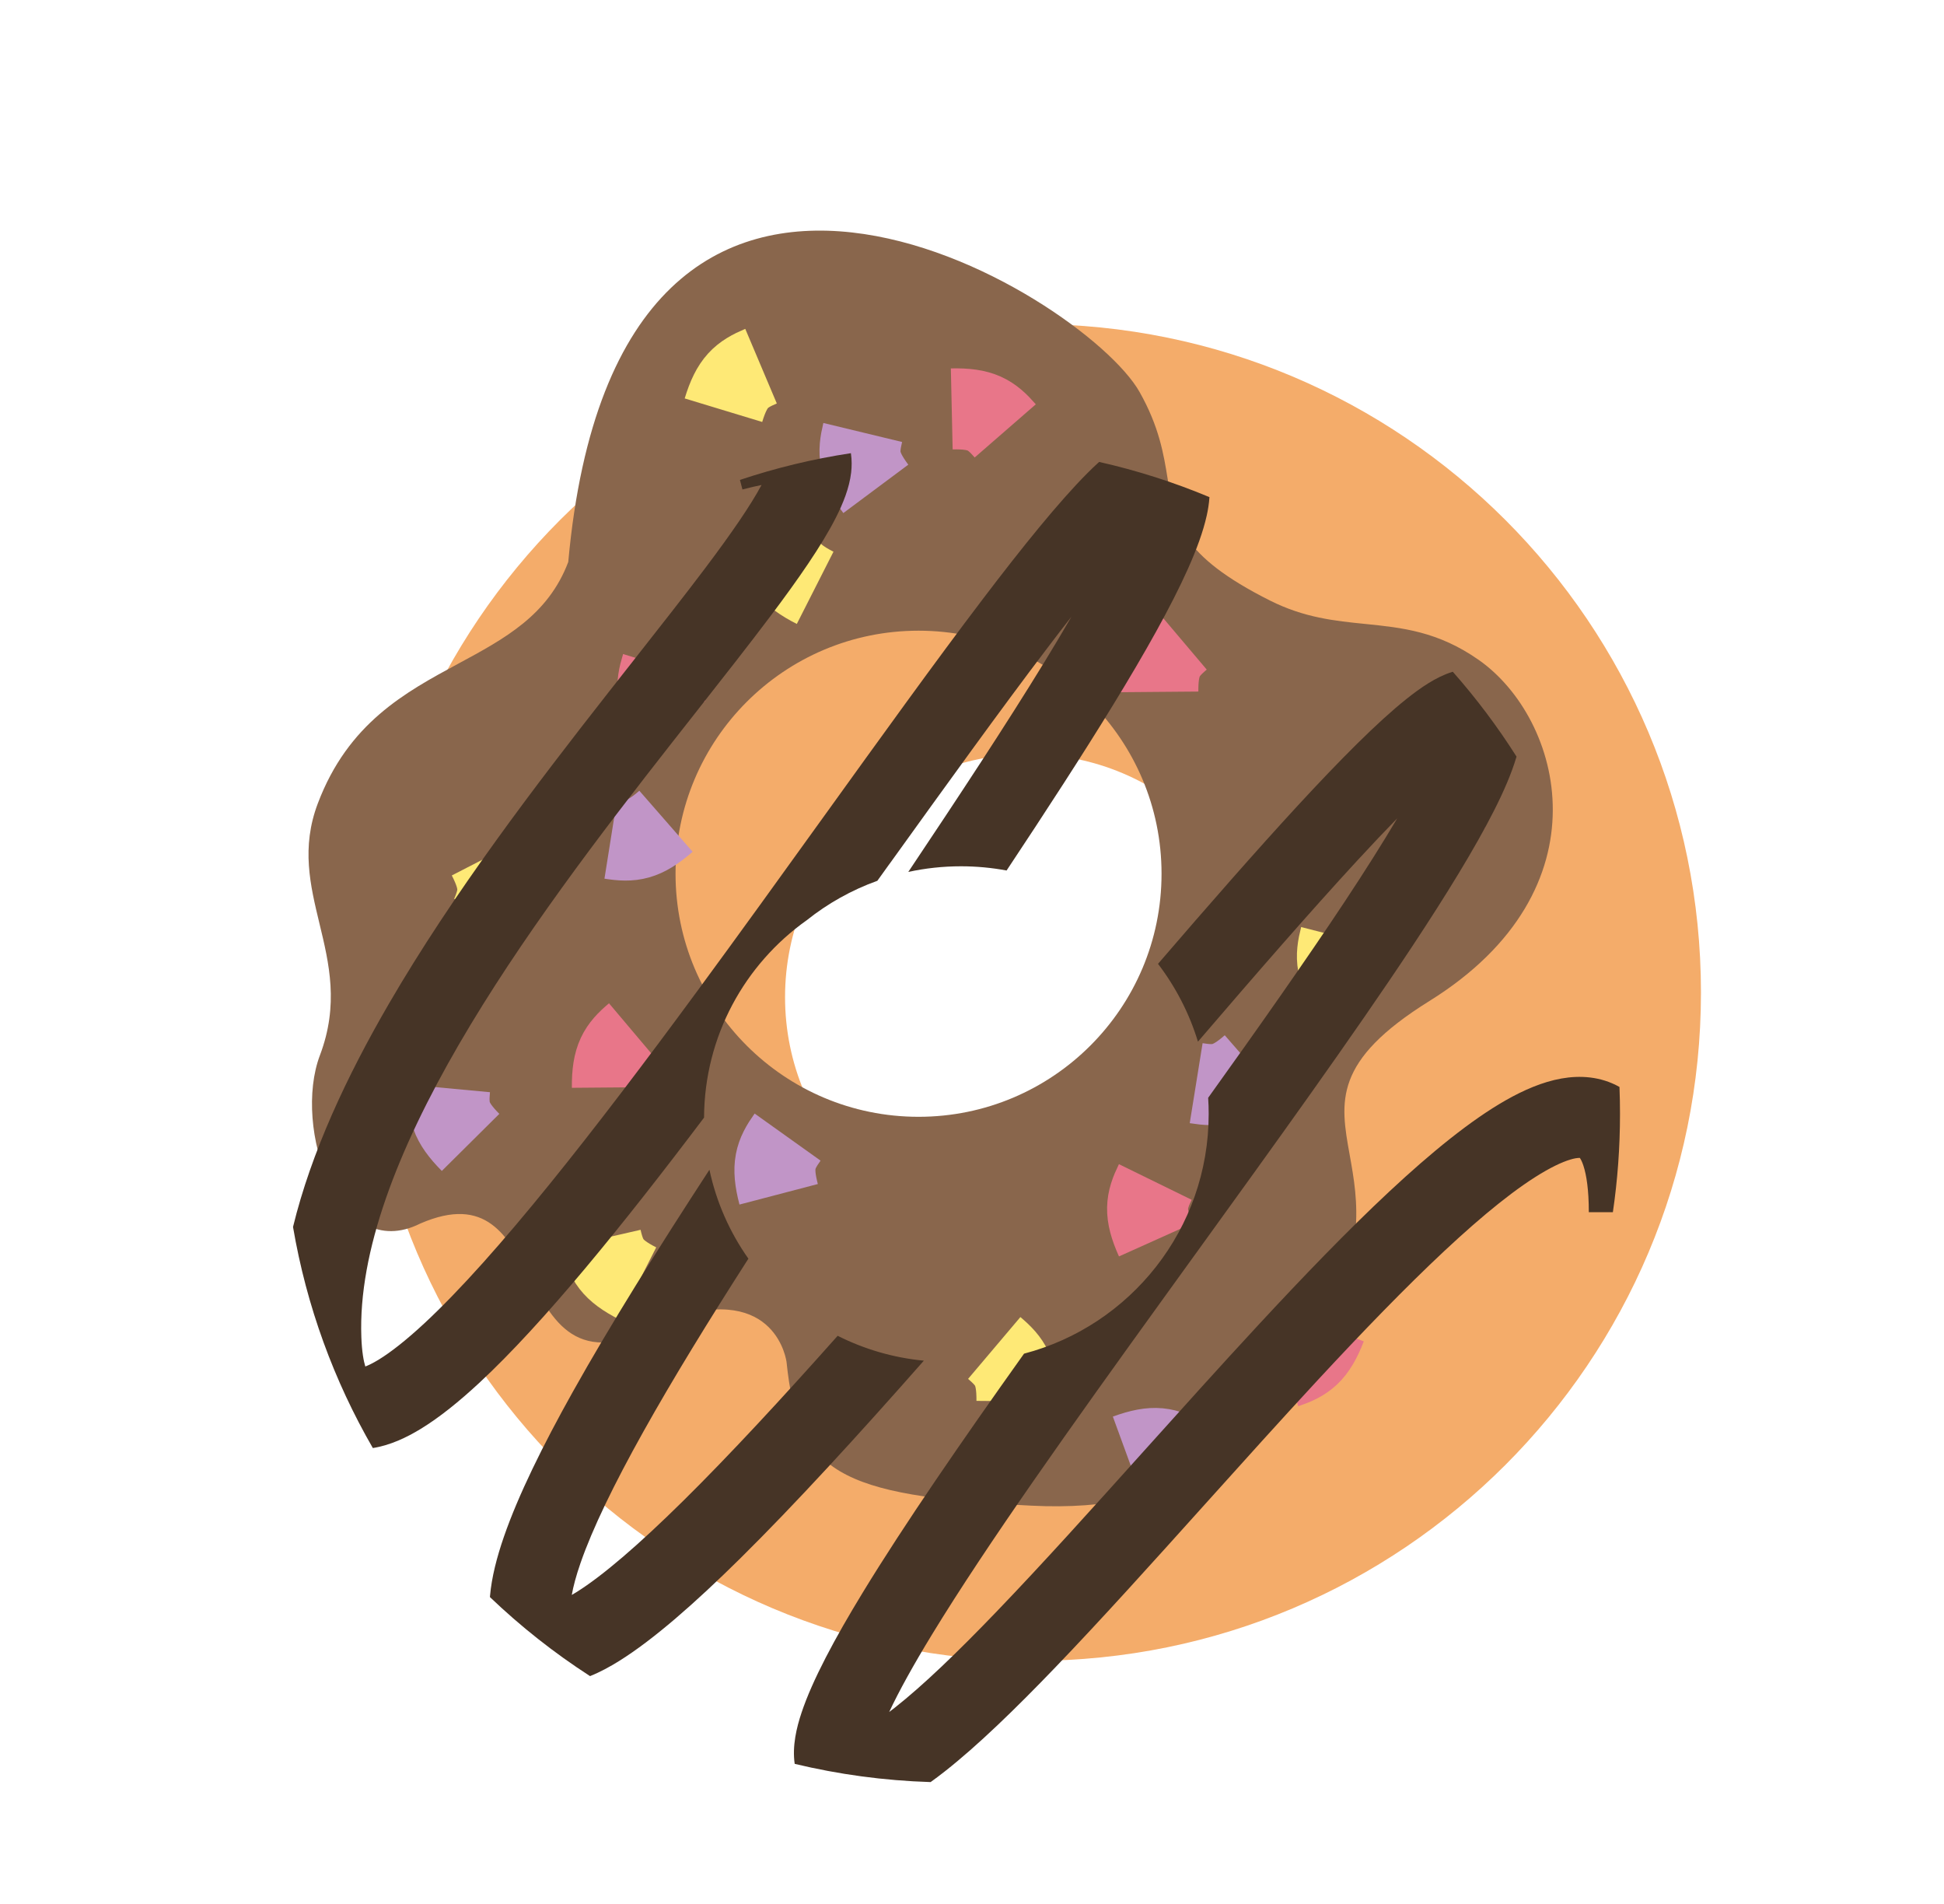 <svg width="48" height="47" viewBox="0 0 48 47" fill="none" xmlns="http://www.w3.org/2000/svg">
<g filter="url(#filter0_d)">
<path fill-rule="evenodd" clip-rule="evenodd" d="M22.5 37.999C31.612 37.999 38.999 30.612 38.999 21.5C38.999 12.387 31.612 5 22.5 5C13.387 5 6 12.387 6 21.5C6 30.612 13.387 37.999 22.5 37.999ZM22.384 27.616C25.698 27.616 28.384 24.929 28.384 21.616C28.384 18.302 25.698 15.616 22.384 15.616C19.071 15.616 16.384 18.302 16.384 21.616C16.384 24.929 19.071 27.616 22.384 27.616Z" fill="#F4AC6A"/>
</g>
<path fill-rule="evenodd" clip-rule="evenodd" d="M33.325 28.507C33.089 27.191 32.909 26.195 35.295 24.71C39.733 21.949 38.572 17.738 36.514 16.292C35.507 15.585 34.619 15.495 33.714 15.403C32.965 15.328 32.204 15.251 31.354 14.823C29.136 13.707 29.005 12.896 28.83 11.815C28.733 11.216 28.623 10.535 28.136 9.674C26.773 7.258 15.274 0.196 14.031 13.873C13.533 15.188 12.462 15.765 11.318 16.382C10.006 17.09 8.597 17.849 7.847 19.834C7.435 20.922 7.659 21.848 7.887 22.795C8.127 23.787 8.372 24.802 7.899 26.051C7.226 27.832 8.347 31.223 10.377 30.204C12.004 29.498 12.538 30.511 13.078 31.535C13.694 32.703 14.318 33.884 16.576 32.548C19.183 31.675 19.421 33.624 19.421 33.624C19.7 36.33 20.653 36.927 25.456 37.168C29.304 37.362 30.845 35.761 32.468 33.13C33.776 31.009 33.529 29.64 33.325 28.507ZM22.68 27.569C25.993 27.569 28.68 24.883 28.68 21.569C28.68 18.256 25.993 15.569 22.68 15.569C19.366 15.569 16.68 18.256 16.68 21.569C16.68 24.883 19.366 27.569 22.68 27.569Z" fill="#89664C"/>
<g filter="url(#filter1_d)">
<path d="M23.549 32.276C23.952 32.617 24.116 32.867 24.11 33.59" stroke="#FEE976" stroke-width="2"/>
<path d="M27.141 12.409C26.737 12.75 26.573 13 26.579 13.722" stroke="#C195C7" stroke-width="2"/>
<path d="M20.302 9.676C20.178 10.19 20.193 10.488 20.625 11.068" stroke="#C195C7" stroke-width="2"/>
<path d="M28.535 25.739C29.057 25.823 29.353 25.785 29.898 25.31" stroke="#C195C7" stroke-width="2"/>
<path d="M14.082 19.703C14.604 19.786 14.9 19.748 15.444 19.273" stroke="#C195C7" stroke-width="2"/>
<path d="M28.247 34.997C27.79 34.732 27.5 34.661 26.821 34.909" stroke="#C195C7" stroke-width="2"/>
<path d="M10.102 25.869C10.053 26.395 10.11 26.688 10.619 27.201" stroke="#C195C7" stroke-width="2"/>
<path d="M27.526 28.178C27.294 28.652 27.245 28.947 27.541 29.606" stroke="#E87689" stroke-width="2"/>
<path d="M30.735 32.767C31.236 32.597 31.48 32.426 31.741 31.752" stroke="#E87689" stroke-width="2"/>
<path d="M14.682 24.531C14.278 24.872 14.114 25.122 14.12 25.845" stroke="#E87689" stroke-width="2"/>
<path d="M15.341 15.439C15.186 15.944 15.183 16.243 15.579 16.848" stroke="#E87689" stroke-width="2"/>
<path d="M23.821 9.637C23.474 9.238 23.223 9.078 22.5 9.094" stroke="#E87689" stroke-width="2"/>
<path d="M28.15 14.766C27.747 15.107 27.583 15.357 27.589 16.08" stroke="#E87689" stroke-width="2"/>
<path d="M35.224 18.133C34.82 18.474 34.656 18.724 34.662 19.447" stroke="#E87689" stroke-width="2"/>
<path d="M32.096 22.133C31.965 22.645 31.976 22.943 32.401 23.529" stroke="#FEE976" stroke-width="2"/>
<path d="M11.135 21.579C11.341 21.093 11.375 20.796 11.045 20.154" stroke="#FEE976" stroke-width="2"/>
<path d="M18.219 12.409C18.337 12.924 18.483 13.184 19.127 13.511" stroke="#FEE976" stroke-width="2"/>
<path d="M17.791 8.039C17.304 8.245 17.073 8.434 16.863 9.126" stroke="#FEE976" stroke-width="2"/>
<path d="M13.842 29.582C13.96 30.097 14.106 30.357 14.75 30.684" stroke="#FEE976" stroke-width="2"/>
<path d="M18.447 27.07C18.14 27.5 18.043 27.783 18.226 28.482" stroke="#C195C7" stroke-width="2"/>
</g>
<g filter="url(#filter2_dd)">
<path fill-rule="evenodd" clip-rule="evenodd" d="M17.803 5.973C17.669 5.999 17.513 6.035 17.332 6.083L17.27 5.847C18.152 5.552 19.068 5.33 20.01 5.187C20.035 5.356 20.033 5.52 20.016 5.665C19.971 6.048 19.815 6.43 19.643 6.77C19.294 7.462 18.706 8.303 18.019 9.216C17.489 9.921 16.872 10.705 16.217 11.538L16.217 11.538C16.014 11.796 15.807 12.058 15.599 12.324C13.817 14.597 11.841 17.184 10.331 19.783C8.806 22.409 7.846 24.901 7.922 27.003C7.935 27.373 7.98 27.602 8.02 27.733C8.095 27.704 8.204 27.653 8.349 27.565C8.653 27.379 9.029 27.083 9.473 26.672C11.267 25.007 13.694 21.895 16.213 18.47C17.247 17.064 18.298 15.605 19.315 14.192C20.739 12.214 22.099 10.325 23.261 8.796C24.256 7.486 25.15 6.381 25.851 5.678C25.944 5.585 26.04 5.492 26.139 5.403C27.08 5.615 27.991 5.907 28.863 6.272C28.852 6.44 28.825 6.595 28.796 6.726C28.707 7.128 28.541 7.574 28.334 8.037C27.918 8.969 27.268 10.122 26.485 11.4C25.728 12.637 24.826 14.025 23.854 15.489C23.489 15.421 23.113 15.385 22.729 15.385C22.282 15.385 21.846 15.433 21.427 15.524C22.68 13.652 23.843 11.886 24.78 10.356C25.023 9.959 25.248 9.581 25.455 9.224C25.262 9.471 25.061 9.732 24.853 10.007C23.699 11.525 22.373 13.367 20.968 15.32L20.967 15.32L20.967 15.32L20.663 15.743C20.025 15.972 19.436 16.304 18.916 16.719C17.391 17.801 16.393 19.579 16.384 21.589C14.372 24.255 12.414 26.671 10.833 28.138C10.339 28.596 9.854 28.989 9.39 29.272C9.043 29.484 8.638 29.678 8.206 29.746C7.247 28.088 6.569 26.247 6.235 24.288C6.683 22.446 7.562 20.57 8.602 18.779C10.189 16.046 12.244 13.361 14.025 11.09C14.24 10.816 14.45 10.549 14.655 10.288L14.655 10.288C15.307 9.459 15.905 8.699 16.421 8.014C17.061 7.163 17.531 6.481 17.803 5.973ZM13.569 35.376C12.684 34.805 11.856 34.151 11.097 33.425C11.098 33.416 11.099 33.407 11.099 33.398C11.139 32.939 11.267 32.441 11.443 31.933C11.796 30.913 12.399 29.69 13.142 28.361C14.066 26.708 15.244 24.828 16.517 22.876C16.688 23.679 17.021 24.423 17.479 25.071C16.501 26.596 15.611 28.043 14.888 29.337C14.163 30.633 13.628 31.735 13.333 32.587C13.223 32.904 13.155 33.164 13.118 33.372C13.153 33.352 13.19 33.33 13.229 33.306C13.876 32.903 14.772 32.133 15.867 31.052C17.009 29.925 18.309 28.52 19.683 26.975C20.334 27.303 21.052 27.517 21.811 27.589C20.187 29.433 18.628 31.137 17.272 32.476C16.162 33.572 15.133 34.477 14.285 35.004C14.061 35.143 13.82 35.276 13.569 35.376ZM21.978 37.992C20.826 37.956 19.703 37.802 18.622 37.542C18.558 37.102 18.668 36.646 18.792 36.276C19.059 35.475 19.613 34.443 20.308 33.304C21.327 31.633 22.743 29.581 24.285 27.416C26.909 26.728 28.844 24.34 28.844 21.5C28.844 21.366 28.84 21.233 28.831 21.1C30.075 19.365 31.242 17.709 32.205 16.254C32.704 15.5 33.14 14.81 33.5 14.201C33.196 14.512 32.868 14.859 32.517 15.239C31.366 16.486 30.021 18.032 28.579 19.714C28.365 19.012 28.028 18.363 27.593 17.793C28.846 16.337 30.022 14.994 31.047 13.883C32.087 12.757 33.012 11.824 33.728 11.254C34.065 10.985 34.457 10.711 34.849 10.59C34.857 10.588 34.864 10.585 34.872 10.583C35.449 11.237 35.976 11.937 36.445 12.677C36.443 12.685 36.44 12.693 36.438 12.701C36.32 13.097 36.128 13.539 35.893 14.003C35.421 14.936 34.713 16.087 33.873 17.358C32.399 19.585 30.457 22.272 28.522 24.95L28.52 24.952L28.52 24.952C28.244 25.334 27.969 25.715 27.695 26.095C25.482 29.16 23.372 32.12 22.015 34.345C21.551 35.106 21.195 35.75 20.955 36.262C21.001 36.227 21.049 36.191 21.098 36.152C21.789 35.608 22.642 34.788 23.613 33.777C24.743 32.602 25.967 31.241 27.232 29.833C28.164 28.797 29.118 27.735 30.073 26.705C32.255 24.352 34.466 22.135 36.179 21.161C36.619 20.911 37.085 20.707 37.553 20.624C38.008 20.543 38.518 20.569 38.987 20.832C38.996 21.054 39 21.277 39 21.5C39 22.324 38.94 23.133 38.824 23.924H38.23C38.23 23.367 38.171 23.003 38.098 22.78C38.061 22.666 38.027 22.609 38.008 22.584C37.989 22.583 37.955 22.584 37.903 22.593C37.746 22.621 37.504 22.709 37.167 22.9C35.772 23.693 33.771 25.659 31.54 28.065C30.636 29.04 29.696 30.085 28.764 31.121L28.764 31.121C27.47 32.56 26.192 33.98 25.055 35.163C24.069 36.189 23.139 37.091 22.334 37.724C22.216 37.817 22.097 37.907 21.978 37.992ZM18.393 5.921C18.393 5.921 18.39 5.92 18.386 5.919C18.39 5.92 18.393 5.921 18.393 5.921ZM27.804 6.633C27.809 6.63 27.808 6.632 27.8 6.635L27.804 6.633ZM38.031 22.586L38.03 22.586C38.029 22.586 38.027 22.586 38.025 22.585L38.029 22.586C38.03 22.586 38.031 22.586 38.031 22.586ZM37.996 22.569C37.994 22.567 37.993 22.566 37.993 22.566C37.993 22.566 37.994 22.567 37.996 22.569Z" fill="#463426"/>
</g>
<defs>
<filter id="filter0_d" x="3" y="2" width="44.999" height="44.999" filterUnits="userSpaceOnUse" color-interpolation-filters="sRGB">
<feFlood flood-opacity="0" result="BackgroundImageFix"/>
<feColorMatrix in="SourceAlpha" type="matrix" values="0 0 0 0 0 0 0 0 0 0 0 0 0 0 0 0 0 0 127 0"/>
<feMorphology radius="3" operator="dilate" in="SourceAlpha" result="effect1_dropShadow"/>
<feOffset dx="3" dy="3"/>
<feGaussianBlur stdDeviation="1.5"/>
<feColorMatrix type="matrix" values="0 0 0 0 0 0 0 0 0 0 0 0 0 0 0 0 0 0 0.1 0"/>
<feBlend mode="normal" in2="BackgroundImageFix" result="effect1_dropShadow"/>
<feBlend mode="normal" in="SourceGraphic" in2="effect1_dropShadow" result="shape"/>
</filter>
<filter id="filter1_d" x="8.088" y="6.118" width="30.782" height="32.744" filterUnits="userSpaceOnUse" color-interpolation-filters="sRGB">
<feFlood flood-opacity="0" result="BackgroundImageFix"/>
<feColorMatrix in="SourceAlpha" type="matrix" values="0 0 0 0 0 0 0 0 0 0 0 0 0 0 0 0 0 0 127 0"/>
<feOffset dx="1" dy="1"/>
<feGaussianBlur stdDeviation="1"/>
<feColorMatrix type="matrix" values="0 0 0 0 0 0 0 0 0 0 0 0 0 0 0 0 0 0 0.25 0"/>
<feBlend mode="normal" in2="BackgroundImageFix" result="effect1_dropShadow"/>
<feBlend mode="normal" in="SourceGraphic" in2="effect1_dropShadow" result="shape"/>
</filter>
<filter id="filter2_dd" x="0.235" y="0.187" width="46.765" height="46.805" filterUnits="userSpaceOnUse" color-interpolation-filters="sRGB">
<feFlood flood-opacity="0" result="BackgroundImageFix"/>
<feColorMatrix in="SourceAlpha" type="matrix" values="0 0 0 0 0 0 0 0 0 0 0 0 0 0 0 0 0 0 127 0"/>
<feMorphology radius="3" operator="dilate" in="SourceAlpha" result="effect1_dropShadow"/>
<feOffset dx="1" dy="2"/>
<feGaussianBlur stdDeviation="2"/>
<feColorMatrix type="matrix" values="0 0 0 0 0 0 0 0 0 0 0 0 0 0 0 0 0 0 0.1 0"/>
<feBlend mode="normal" in2="BackgroundImageFix" result="effect1_dropShadow"/>
<feColorMatrix in="SourceAlpha" type="matrix" values="0 0 0 0 0 0 0 0 0 0 0 0 0 0 0 0 0 0 127 0"/>
<feOffset dy="4"/>
<feGaussianBlur stdDeviation="2"/>
<feColorMatrix type="matrix" values="0 0 0 0 0 0 0 0 0 0 0 0 0 0 0 0 0 0 0.1 0"/>
<feBlend mode="normal" in2="effect1_dropShadow" result="effect2_dropShadow"/>
<feBlend mode="normal" in="SourceGraphic" in2="effect2_dropShadow" result="shape"/>
</filter>
</defs>
</svg>
